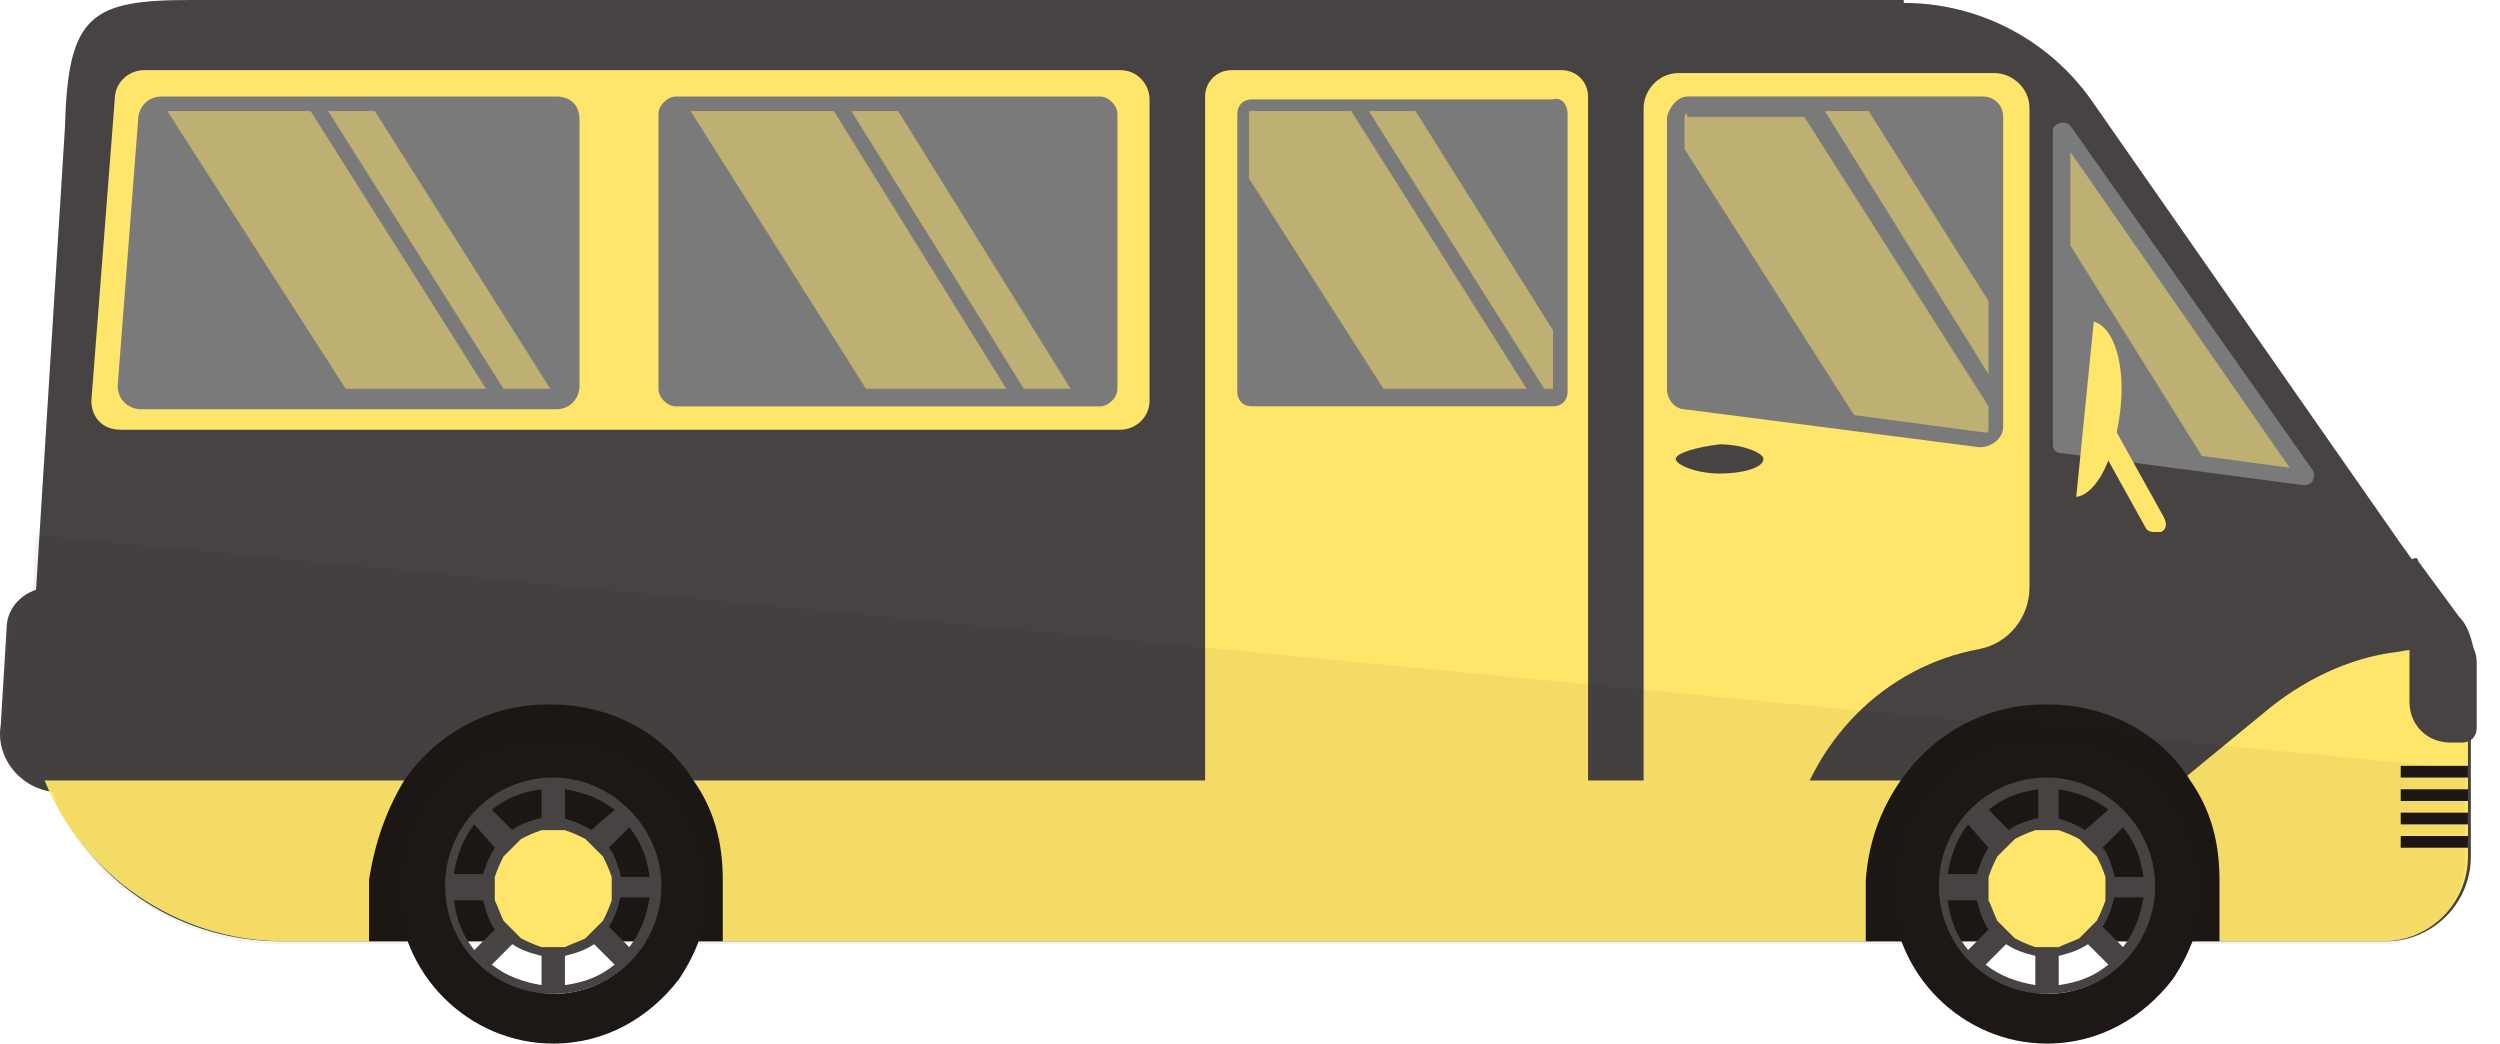 <svg width="91" height="38" viewBox="0 0 91 38" fill="none" xmlns="http://www.w3.org/2000/svg">
<path d="M2.155 28.836H3.326V21.387H1.836C0.985 21.387 0.24 22.026 0.24 22.877L0.027 26.388C-0.186 27.665 0.878 28.836 2.155 28.836Z" fill="#474343"/>
<path d="M69.297 0.106C71.957 0.106 74.511 1.383 76.107 3.618L87.386 19.791L89.302 22.452C89.514 22.771 89.727 23.196 89.834 23.622C89.834 23.835 89.94 24.048 89.94 24.261V31.177C89.94 32.879 88.557 34.263 86.854 34.263H81.108H17.371H11.732H10.242C6.624 34.263 3.539 32.241 2.049 29.155C1.943 28.942 1.836 28.623 1.73 28.41C1.304 27.346 1.091 26.282 1.091 25.005L2.368 4.575C2.475 0.532 3.326 0 6.944 0H69.297V0.106Z" fill="#474343"/>
<path d="M11.732 28.41H18.435H69.191C68.446 29.474 68.127 30.644 68.127 32.028V34.262H17.265H12.796H10.348C6.412 34.262 3.007 31.815 1.623 28.41H11.732Z" fill="#FFE66A"/>
<path fill-rule="evenodd" clip-rule="evenodd" d="M43.866 31.284C43.866 31.816 44.292 32.241 44.824 32.241H56.848C57.38 32.241 57.806 31.816 57.806 31.284V3.512C57.806 2.98 57.38 2.554 56.848 2.554H44.824C44.292 2.554 43.866 2.98 43.866 3.512V31.284Z" fill="#FFE66A"/>
<path d="M57.061 4.15V14.259C57.061 14.578 56.848 14.791 56.529 14.791H45.569C45.25 14.791 45.037 14.578 45.037 14.259V4.15C45.037 3.831 45.25 3.618 45.569 3.618H56.529C56.848 3.512 57.061 3.831 57.061 4.15Z" fill="#7A7A7A"/>
<path fill-rule="evenodd" clip-rule="evenodd" d="M59.827 31.283C59.827 31.815 60.253 32.241 60.785 32.241H63.126C64.19 32.241 65.041 31.496 65.147 30.538C65.892 27.027 68.552 24.261 72.064 23.622C73.128 23.409 73.873 22.452 73.873 21.387V3.937C73.873 3.192 73.234 2.66 72.596 2.66H61.104C60.359 2.66 59.827 3.299 59.827 3.937V31.283Z" fill="#FFE66A"/>
<path d="M61.423 3.512H72.17C72.596 3.512 72.915 3.831 72.915 4.257V15.536C72.915 15.962 72.49 16.281 72.064 16.281L61.317 14.898C60.998 14.898 60.678 14.578 60.678 14.153V4.257C60.785 3.831 61.104 3.512 61.423 3.512Z" fill="#7A7A7A"/>
<path d="M75.362 4.576L84.194 17.132C84.3 17.345 84.194 17.664 83.875 17.664L75.043 16.493C74.83 16.493 74.724 16.387 74.724 16.174V4.682C74.83 4.47 75.15 4.363 75.362 4.576Z" fill="#7A7A7A"/>
<path d="M75.362 5.532V15.96L80.151 16.598L83.343 17.024L75.362 5.532Z" fill="#7A7A7A"/>
<path d="M78.448 19.365C78.554 19.365 78.554 19.365 78.661 19.365C78.874 19.259 78.874 19.046 78.767 18.833L76.639 15.002C76.533 14.79 76.32 14.79 76.107 14.896C75.894 15.002 75.894 15.215 76.001 15.428L78.129 19.259C78.235 19.365 78.342 19.365 78.448 19.365Z" fill="#FFE66A"/>
<path fill-rule="evenodd" clip-rule="evenodd" d="M76.214 11.705C76.959 11.917 77.384 13.301 77.171 15.003C76.959 16.706 76.32 17.983 75.575 18.089L76.214 11.705Z" fill="#FFE66A"/>
<path d="M80.47 31.921C80.47 32.772 80.363 33.517 80.044 34.262H86.748C88.45 34.262 89.833 32.878 89.833 31.176V24.259C89.833 24.047 89.833 23.834 89.727 23.621H88.769C88.237 23.621 87.812 23.621 87.28 23.727C85.471 23.94 83.768 24.791 82.385 25.962L79.406 28.409C80.15 29.473 80.47 30.644 80.47 31.921Z" fill="#FFE66A"/>
<path d="M87.705 20.537V25.538C87.705 26.39 88.344 27.028 89.195 27.028H89.621C89.94 27.028 90.153 26.815 90.153 26.496V24.262C90.153 24.049 90.153 23.836 90.046 23.623C89.94 23.198 89.833 22.772 89.514 22.453L88.025 20.431C88.025 20.218 87.705 20.325 87.705 20.537Z" fill="#474343"/>
<path d="M89.833 27.877H87.386V28.303H89.833V27.877Z" fill="#1D1715"/>
<path d="M89.834 28.73H87.386V29.155H89.834V28.73Z" fill="#1D1715"/>
<path d="M89.833 29.581H87.386V30.007H89.833V29.581Z" fill="#1D1715"/>
<path d="M89.833 30.432H87.386V30.857H89.833V30.432Z" fill="#1D1715"/>
<path d="M69.191 28.41C70.361 26.707 72.277 25.643 74.405 25.643H74.511C76.746 25.643 78.661 26.707 79.725 28.41C80.47 29.474 80.789 30.644 80.789 32.027V34.262H67.914V32.027C68.02 30.644 68.446 29.474 69.191 28.41Z" fill="#1D1715"/>
<path d="M14.711 28.41C15.882 26.707 17.797 25.643 19.925 25.643H20.031C22.266 25.643 24.181 26.707 25.245 28.41C25.99 29.474 26.309 30.644 26.309 32.027V34.262H13.434V32.027C13.647 30.644 14.073 29.474 14.711 28.41Z" fill="#1D1715"/>
<path d="M4.39 15.642H40.78C41.312 15.642 41.844 15.216 41.844 14.578V3.618C41.844 3.086 41.419 2.554 40.78 2.554H5.241C4.709 2.554 4.177 2.98 4.177 3.618L3.326 14.578C3.326 15.216 3.751 15.642 4.39 15.642Z" fill="#FFE66A"/>
<path d="M40.674 4.151V14.153C40.674 14.473 40.355 14.792 40.036 14.792H24.607C24.288 14.792 23.968 14.473 23.968 14.153V4.151C23.968 3.832 24.288 3.513 24.607 3.513H40.036C40.355 3.513 40.674 3.832 40.674 4.151Z" fill="#7A7A7A"/>
<path d="M21.096 4.364V14.047C21.096 14.473 20.776 14.898 20.244 14.898H5.135C4.709 14.898 4.283 14.579 4.283 14.047L5.028 4.364C5.028 3.938 5.348 3.513 5.88 3.513H20.244C20.776 3.513 21.096 3.832 21.096 4.364Z" fill="#7A7A7A"/>
<path d="M60.998 16.705C60.998 16.918 61.742 17.237 62.594 17.237C63.445 17.237 64.19 17.024 64.19 16.705C64.19 16.492 63.445 16.173 62.594 16.173C61.742 16.279 60.998 16.492 60.998 16.705Z" fill="#474343"/>
<path opacity="0.05" d="M1.198 21.495L1.304 19.473L89.727 27.986V28.411V28.837V29.262V29.688V30.114V30.539V30.965V31.284C89.727 32.88 88.45 34.264 86.854 34.37C86.748 34.37 86.748 34.37 86.641 34.37H80.895H80.044H68.02H26.522H17.265H13.647H12.796H11.732H10.349H10.242C6.624 34.37 3.539 32.348 2.049 29.262V29.156C2.049 29.05 1.943 28.943 1.943 28.837C0.878 28.624 0.027 27.666 0.134 26.496L0.346 22.985C0.24 22.24 0.666 21.708 1.198 21.495Z" fill="black"/>
<path fill-rule="evenodd" clip-rule="evenodd" d="M76.746 32.347C76.746 33.624 75.788 34.581 74.511 34.581C73.234 34.581 72.276 33.624 72.276 32.347C72.276 31.07 73.234 30.112 74.511 30.112C75.681 30.006 76.746 31.07 76.746 32.347Z" fill="#FFE66A"/>
<path d="M68.872 32.347C68.872 35.433 71.425 37.987 74.511 37.987C76.426 37.987 78.022 37.029 79.087 35.646C79.725 34.688 80.151 33.624 80.151 32.347C80.151 31.283 79.831 30.326 79.406 29.581C78.448 27.878 76.639 26.814 74.511 26.814C71.319 26.708 68.872 29.155 68.872 32.347ZM70.68 32.347C70.68 30.219 72.383 28.517 74.511 28.517C76.639 28.517 78.342 30.219 78.342 32.347C78.342 34.476 76.639 36.178 74.511 36.178C72.383 36.072 70.68 34.369 70.68 32.347Z" fill="#1D1715"/>
<path d="M74.511 28.303C72.277 28.303 70.574 30.112 70.574 32.24C70.574 34.475 72.383 36.177 74.511 36.177C76.746 36.177 78.448 34.368 78.448 32.24C78.448 30.112 76.639 28.303 74.511 28.303ZM75.682 34.156C75.469 34.262 75.15 34.368 74.937 34.475C74.83 34.475 74.618 34.475 74.511 34.475C74.405 34.475 74.192 34.475 74.086 34.475C73.766 34.368 73.554 34.262 73.341 34.156C73.128 33.943 72.915 33.73 72.702 33.517C72.596 33.304 72.49 32.985 72.383 32.772C72.383 32.666 72.383 32.453 72.383 32.347C72.383 32.24 72.383 32.027 72.383 31.921C72.49 31.602 72.596 31.389 72.702 31.176C72.915 30.963 73.128 30.751 73.341 30.538C73.554 30.431 73.766 30.325 74.086 30.218C74.192 30.218 74.405 30.218 74.511 30.218C74.618 30.218 74.83 30.218 74.937 30.218C75.256 30.325 75.469 30.431 75.682 30.538C75.894 30.751 76.107 30.963 76.32 31.176C76.427 31.389 76.533 31.602 76.639 31.921C76.639 32.027 76.639 32.24 76.639 32.347C76.639 32.453 76.639 32.666 76.639 32.772C76.533 33.092 76.427 33.304 76.32 33.517C76.107 33.73 75.894 33.943 75.682 34.156ZM75.894 30.218C75.575 30.006 75.256 29.899 74.937 29.793V28.729C75.575 28.835 76.214 29.048 76.746 29.474L75.894 30.218ZM74.086 29.793C73.766 29.899 73.341 30.006 73.128 30.218L72.383 29.474C72.915 29.048 73.447 28.835 74.192 28.729V29.793H74.086ZM72.383 30.857C72.17 31.176 72.064 31.495 71.957 31.815H70.894C71 31.176 71.213 30.538 71.638 30.006L72.383 30.857ZM71.957 32.772C72.064 33.198 72.17 33.517 72.383 33.836L71.638 34.581C71.213 34.049 71 33.517 70.894 32.772H71.957ZM73.022 34.368C73.341 34.581 73.66 34.688 74.086 34.794V35.858C73.447 35.752 72.809 35.539 72.277 35.113L73.022 34.368ZM74.937 34.794C75.362 34.688 75.682 34.581 76.001 34.368L76.746 35.113C76.214 35.539 75.682 35.752 74.937 35.858V34.794ZM76.533 33.73C76.746 33.411 76.852 33.092 76.959 32.666H78.023C77.916 33.304 77.703 33.943 77.278 34.475L76.533 33.73ZM76.959 31.815C76.852 31.495 76.746 31.07 76.533 30.857L77.278 30.112C77.703 30.644 77.916 31.176 78.023 31.921H76.959V31.815Z" fill="#474343"/>
<path fill-rule="evenodd" clip-rule="evenodd" d="M22.372 32.347C22.372 33.624 21.415 34.581 20.138 34.581C18.861 34.581 17.903 33.624 17.903 32.347C17.903 31.07 18.861 30.112 20.138 30.112C21.308 30.006 22.372 31.07 22.372 32.347Z" fill="#FFE66A"/>
<path d="M14.498 32.347C14.498 35.433 17.052 37.987 20.138 37.987C22.053 37.987 23.649 37.029 24.713 35.646C25.352 34.688 25.777 33.624 25.777 32.347C25.777 31.283 25.458 30.326 25.032 29.581C24.075 27.878 22.266 26.814 20.138 26.814C16.945 26.708 14.498 29.155 14.498 32.347ZM16.307 32.347C16.307 30.219 18.009 28.517 20.138 28.517C22.266 28.517 23.968 30.219 23.968 32.347C23.968 34.476 22.266 36.178 20.138 36.178C18.009 36.072 16.307 34.369 16.307 32.347Z" fill="#1D1715"/>
<path d="M20.138 28.303C17.903 28.303 16.201 30.112 16.201 32.24C16.201 34.475 18.01 36.177 20.138 36.177C22.372 36.177 24.075 34.368 24.075 32.24C24.075 30.112 22.266 28.303 20.138 28.303ZM21.308 34.156C21.096 34.262 20.776 34.368 20.563 34.475C20.457 34.475 20.244 34.475 20.138 34.475C20.031 34.475 19.819 34.475 19.712 34.475C19.393 34.368 19.18 34.262 18.967 34.156C18.755 33.943 18.542 33.73 18.329 33.517C18.223 33.304 18.116 32.985 18.01 32.772C18.01 32.666 18.01 32.453 18.01 32.347C18.01 32.24 18.01 32.027 18.01 31.921C18.116 31.602 18.223 31.389 18.329 31.176C18.542 30.963 18.755 30.751 18.967 30.538C19.18 30.431 19.393 30.325 19.712 30.218C19.819 30.218 20.031 30.218 20.138 30.218C20.244 30.218 20.457 30.218 20.563 30.218C20.883 30.325 21.096 30.431 21.308 30.538C21.521 30.751 21.734 30.963 21.947 31.176C22.053 31.389 22.16 31.602 22.266 31.921C22.266 32.027 22.266 32.24 22.266 32.347C22.266 32.453 22.266 32.666 22.266 32.772C22.16 33.092 22.053 33.304 21.947 33.517C21.734 33.73 21.521 33.943 21.308 34.156ZM21.521 30.218C21.202 30.006 20.883 29.899 20.563 29.793V28.729C21.202 28.835 21.84 29.048 22.372 29.474L21.521 30.218ZM19.606 29.793C19.287 29.899 18.861 30.006 18.648 30.218L17.903 29.474C18.435 29.048 18.967 28.835 19.712 28.729V29.793H19.606ZM18.01 30.857C17.797 31.176 17.691 31.495 17.584 31.815H16.52C16.626 31.176 16.839 30.538 17.265 30.006L18.01 30.857ZM17.584 32.772C17.691 33.198 17.797 33.517 18.01 33.836L17.265 34.581C16.839 34.049 16.626 33.517 16.52 32.772H17.584ZM18.648 34.368C18.967 34.581 19.287 34.688 19.712 34.794V35.858C19.074 35.752 18.435 35.539 17.903 35.113L18.648 34.368ZM20.563 34.794C20.989 34.688 21.308 34.581 21.628 34.368L22.372 35.113C21.84 35.539 21.308 35.752 20.563 35.858V34.794ZM22.16 33.73C22.372 33.411 22.479 33.092 22.585 32.666H23.649C23.543 33.304 23.33 33.943 22.904 34.475L22.16 33.73ZM22.585 31.815C22.479 31.495 22.372 31.07 22.16 30.857L22.904 30.112C23.33 30.644 23.543 31.176 23.649 31.921H22.585V31.815Z" fill="#474343"/>
<g opacity="0.5">
<path d="M6.092 4.044L12.583 14.153H17.691L11.306 4.044H6.092Z" fill="#FFE66A"/>
<path d="M11.945 4.044L18.329 14.153H20.031L13.647 4.044H11.945Z" fill="#FFE66A"/>
</g>
<g opacity="0.5">
<path d="M25.139 4.044L31.523 14.153H36.631L30.353 4.044H25.139Z" fill="#FFE66A"/>
<path d="M30.991 4.044L37.269 14.153H38.971L32.694 4.044H30.991Z" fill="#FFE66A"/>
</g>
<g opacity="0.5">
<path d="M45.462 4.044V6.492L50.357 14.153H55.571L49.187 4.044H45.462Z" fill="#FFE66A"/>
<path d="M49.825 4.044L56.209 14.153H56.528V12.025L51.527 4.044H49.825Z" fill="#FFE66A"/>
</g>
<g opacity="0.5">
<path d="M61.317 4.257V5.427L67.488 15.11L72.276 15.748C72.383 15.748 72.383 15.642 72.383 15.642V14.791L65.679 4.257H61.423C61.423 4.044 61.317 4.15 61.317 4.257Z" fill="#FFE66A"/>
<path d="M66.424 4.044L72.383 13.621V10.961L68.02 4.044H66.424Z" fill="#FFE66A"/>
</g>
<g opacity="0.5">
<path d="M75.362 5.532V8.937L80.151 16.598L83.343 17.024L75.362 5.532Z" fill="#FFE66A"/>
</g>
</svg>
